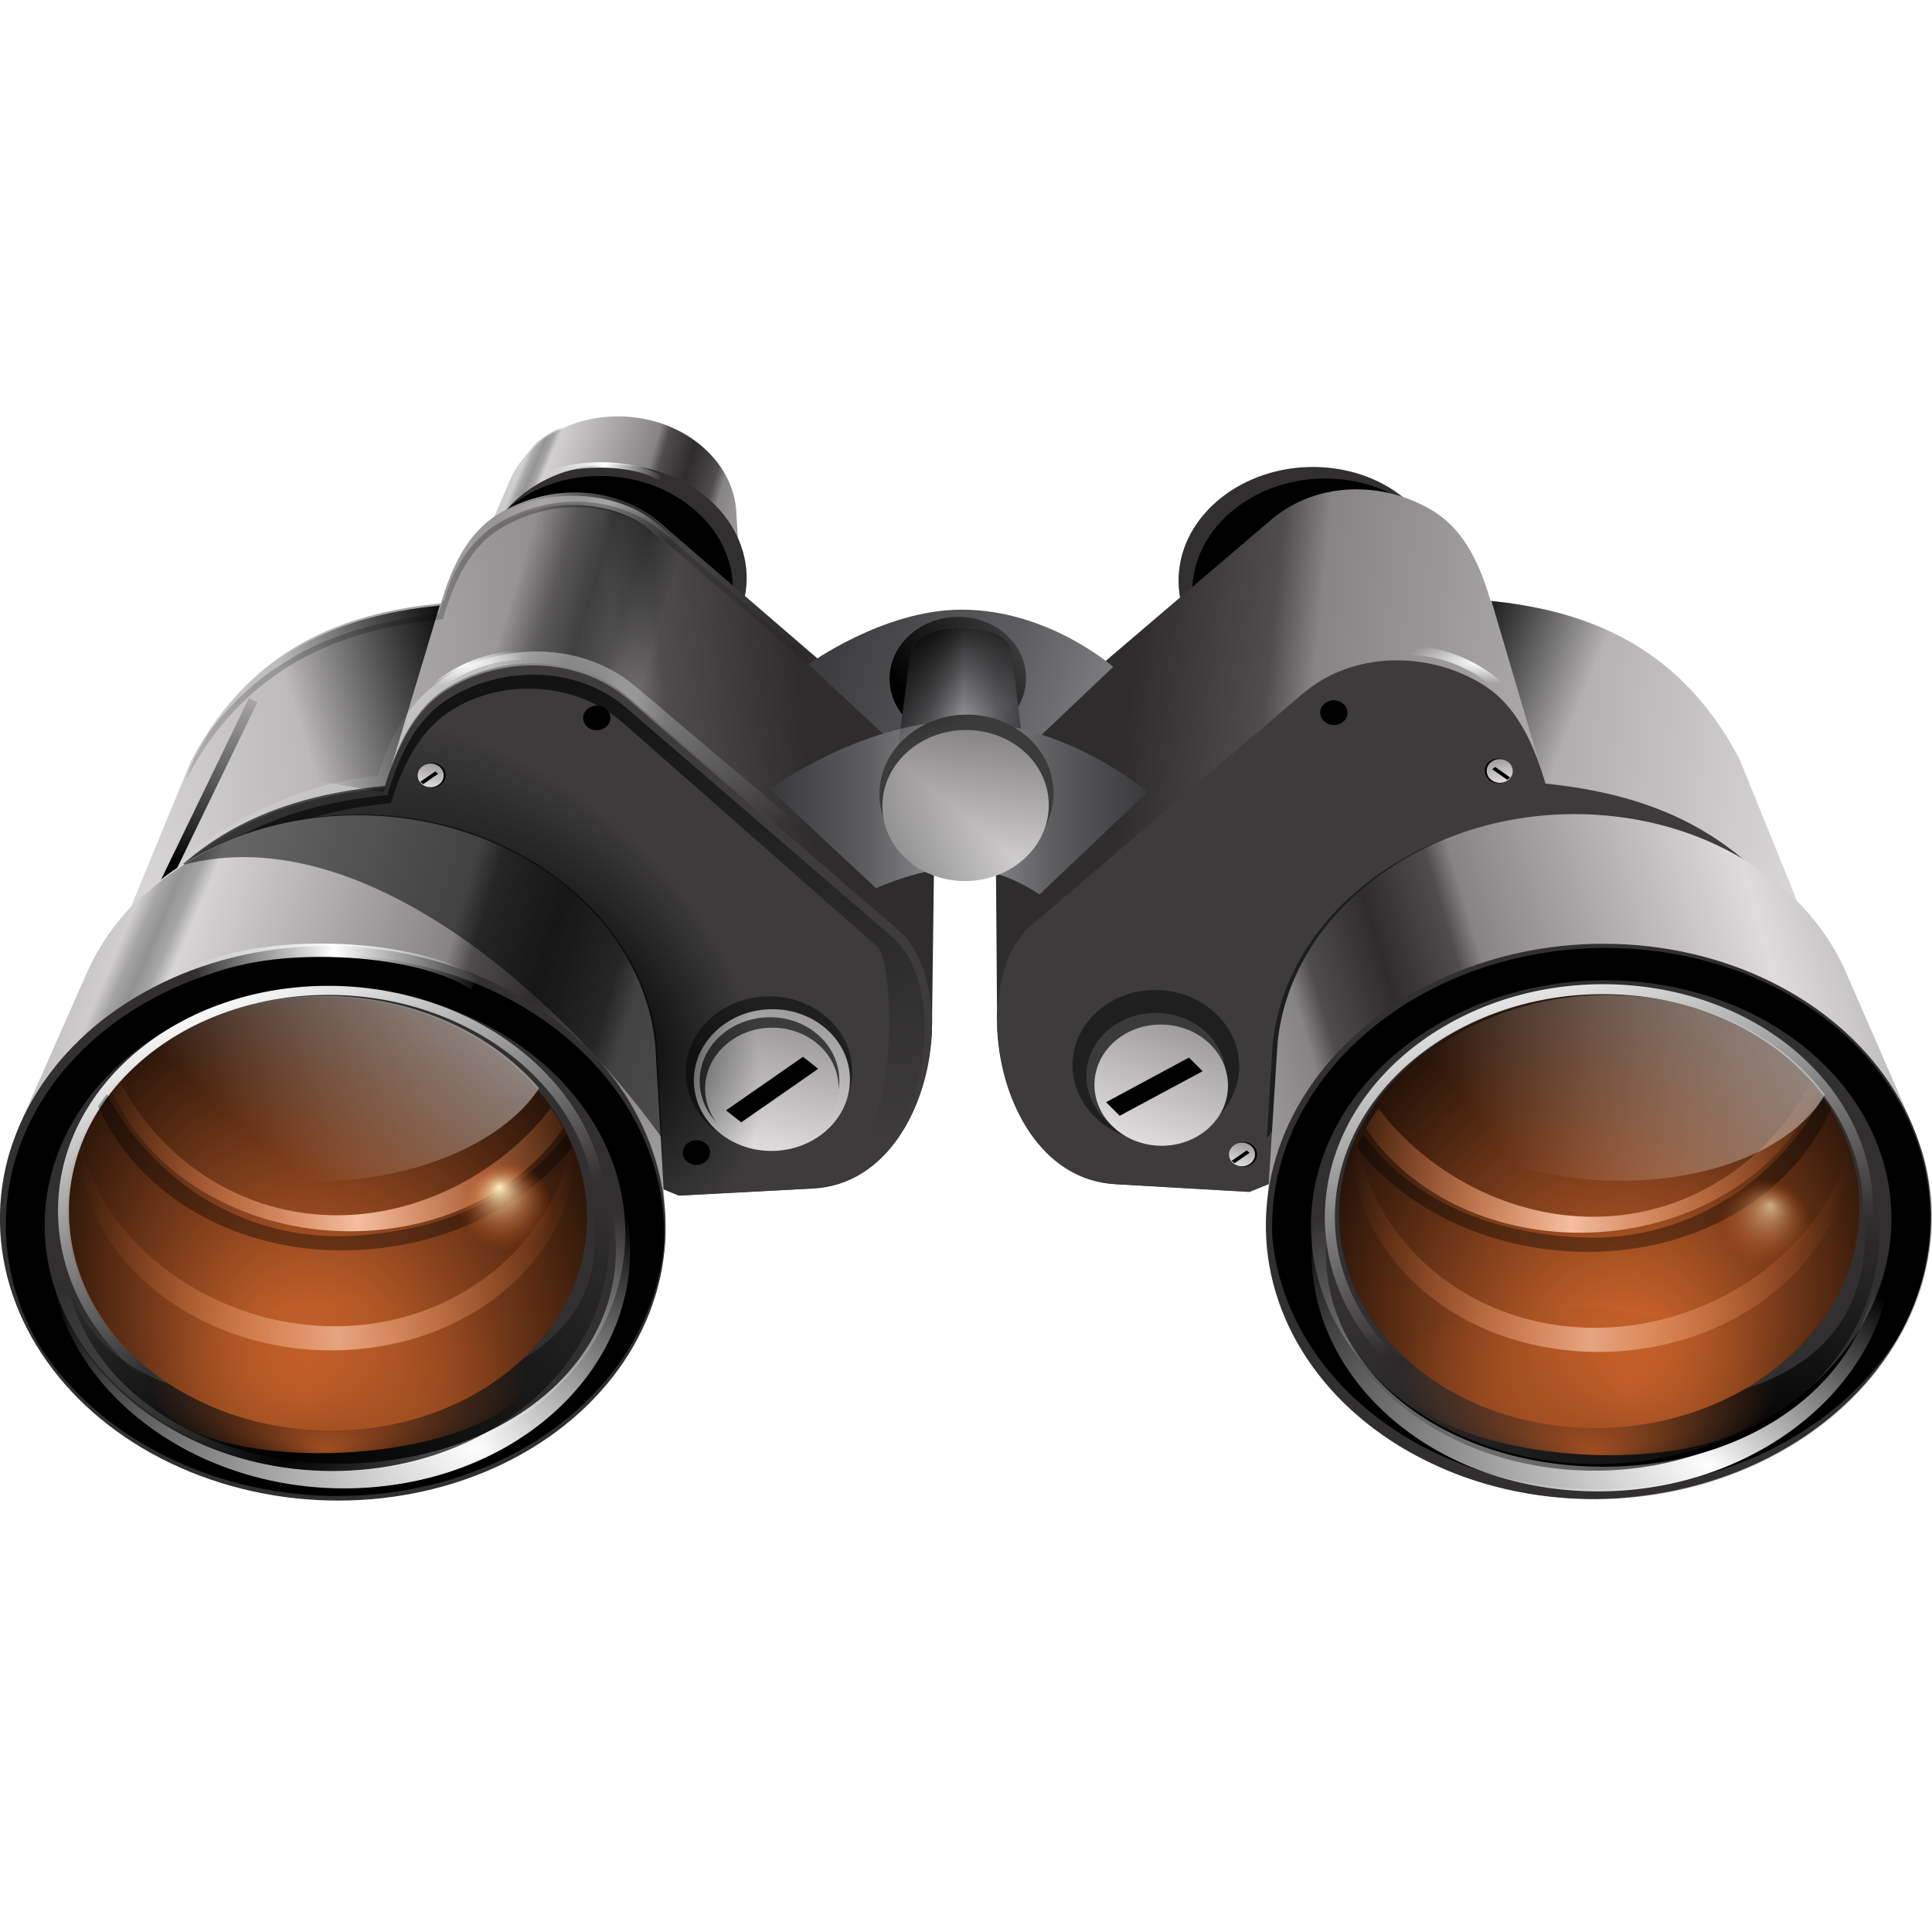 <svg height="256" width="256" xmlns="http://www.w3.org/2000/svg" xmlns:xlink="http://www.w3.org/1999/xlink">
  <defs>
    <linearGradient id="linearGradient11200">
      <stop offset="0"/>
      <stop offset="1" stop-opacity="0"/>
    </linearGradient>
    <linearGradient id="linearGradient9182">
      <stop offset="0" stop-color="#3a3a3c"/>
      <stop offset=".5" stop-color="#5d5d60"/>
      <stop offset="1" stop-color="#97989b"/>
    </linearGradient>
    <linearGradient id="linearGradient9015">
      <stop offset="0" stop-color="#fff"/>
      <stop offset="1" stop-color="#fff" stop-opacity="0"/>
    </linearGradient>
    <linearGradient id="linearGradient7974">
      <stop offset="0" stop-color="#a04e21"/>
      <stop offset="1" stop-color="#a04e21" stop-opacity="0"/>
    </linearGradient>
    <linearGradient id="linearGradient7964">
      <stop offset="0" stop-color="#fff0c3"/>
      <stop offset="1" stop-color="#c13d00" stop-opacity="0"/>
    </linearGradient>
    <linearGradient id="linearGradient7488">
      <stop offset="0" stop-color="#eb7331"/>
      <stop offset="1" stop-color="#eb7331" stop-opacity="0"/>
    </linearGradient>
    <linearGradient id="linearGradient5991">
      <stop offset="0" stop-opacity="0"/>
      <stop offset=".25" stop-opacity=".683"/>
      <stop offset=".5"/>
      <stop offset=".75" stop-opacity=".73"/>
      <stop offset="1" stop-opacity="0"/>
    </linearGradient>
    <linearGradient id="linearGradient5595">
      <stop offset="0" stop-color="#dddbdc"/>
      <stop offset=".743" stop-color="#878485"/>
      <stop offset=".809" stop-color="#4e4c4d"/>
      <stop offset="1" stop-color="#2e2c2d"/>
    </linearGradient>
    <filter id="filter5622" height="1.03" width="1.021" x="-.01" y="-.015">
      <feGaussianBlur stdDeviation=".371"/>
    </filter>
    <filter id="filter5698" height="1.103" width="1.103" x="-.051" y="-.051">
      <feGaussianBlur stdDeviation=".262"/>
    </filter>
    <filter id="filter5753" height="1.119" width="1.081" x="-.041" y="-.06">
      <feGaussianBlur stdDeviation="1.437"/>
    </filter>
    <clipPath id="clipPath5757">
      <path d="m1165.638-265.858h14.142c12.521 0 17.134-21.128 10.597-27.674l-26.994-26.994c-5.081-5.081-13.106-5.483-19.003-2.107-3.681 2.107-5.679 6.188-7.138 10.349-9.57.469-21.758 2.981-30.103 17.38z"/>
    </clipPath>
    <filter id="filter5911" height="1.209" width="1.275" x="-.138" y="-.104">
      <feGaussianBlur stdDeviation=".872"/>
    </filter>
    <clipPath id="clipPath5917">
      <path d="m1054.406-343.219c-2.685-.041-5.386.665-7.719 2-3.328 1.905-5.15 5.581-6.469 9.344-8.652.424-19.675 2.702-27.219 15.719l-9.688 20.938h.094c-.063.106-.125.205-.187.312l58.5 29.062h14.125c7.764 0 12.466-8.138 13.375-15.875h.031v-.188c.034-.305.041-.603.062-.906l.031-.25c.023-.386.059-.776.062-1.156l1.344-19.812c.547-4.351-.22-8.592-2.5-10.875l-24.406-24.406c-2.584-2.584-5.985-3.854-9.438-3.906z"/>
    </clipPath>
    <linearGradient gradientUnits="userSpaceOnUse" x1="1003.219" x2="1063.053" xlink:href="#linearGradient5595" y1="-304.532" y2="-304.532"/>
    <filter id="filter5977" height="1.219" width="1.083" x="-.04" y="-.118">
      <feGaussianBlur stdDeviation=".273"/>
    </filter>
    <clipPath id="clipPath5983">
      <path d="m1054.406-343.219c-2.685-.041-5.386.665-7.719 2-3.328 1.905-5.15 5.581-6.469 9.344-8.652.424-19.675 2.702-27.219 15.719l-9.688 20.938h.094c-.063.106-.125.205-.187.312l58.5 29.062h14.125c7.764 0 12.466-8.138 13.375-15.875h.031v-.188c.034-.305.041-.603.062-.906l.031-.25c.023-.386.059-.776.062-1.156l1.344-19.812c.547-4.351-.22-8.592-2.5-10.875l-24.406-24.406c-2.584-2.584-5.985-3.854-9.438-3.906z"/>
    </clipPath>
    <filter id="filter6035" height="1.127" width="1.324" x="-.162" y="-.064">
      <feGaussianBlur stdDeviation="1.052"/>
    </filter>
    <clipPath id="clipPath6050">
      <path d="m926.542-604.184c-2.538.878-4.836 2.463-6.573 4.514-2.478 2.927-2.936 7.004-2.892 10.99-7.987 3.351-17.572 9.254-20.221 24.064l-1.961 22.987.088-.032c-.023.121-.048.236-.07.358l64.906 7.354 13.277-4.82c7.298-2.649 8.94-11.904 7.155-19.486l.029-.011-.064-.176c-.073-.298-.167-.581-.251-.873l-.056-.246c-.11-.371-.209-.749-.336-1.108l-5.498-19.082c-.97-4.276-3.139-8.001-6.061-9.369l-31.27-14.612c-3.31-1.547-6.941-1.58-10.204-.451z"/>
    </clipPath>
    <linearGradient gradientTransform="matrix(.94 -.341 .341 .94 -245.877 186.612)" gradientUnits="userSpaceOnUse" x1="1320.719" x2="1380.553" xlink:href="#linearGradient5595" y1="-304.532" y2="-304.532"/>
    <filter id="filter6072" height="1.032" width="1.012" x="-.006" y="-.018">
      <feGaussianBlur stdDeviation=".083"/>
    </filter>
    <filter id="filter6198" height="1.639" width="1.217" x="-.124" y="-.336">
      <feGaussianBlur stdDeviation=".414"/>
    </filter>
    <filter id="filter6637" height="1.138" width="1.138" x="-.069" y="-.069">
      <feGaussianBlur stdDeviation=".775"/>
    </filter>
    <clipPath id="clipPath6641">
      <circle cx="1524.75" cy="-264.5" r="24.75" transform="matrix(1.073 0 -0 1.074 -111.419 18.59)"/>
    </clipPath>
    <filter id="filter6959" height="1.309" width="1.254" x="-.127" y="-.155">
      <feGaussianBlur stdDeviation="3.803"/>
    </filter>
    <clipPath id="clipPath6965">
      <path d="m919.493-293.5c-12.601 0-23.183 6.573-27.625 16l-7.156 14.5-1.906 4.281c-1.05 3.018-1.561 6.236-1.438 9.594.619 16.767 16.806 30.375 36.125 30.375 18.395 0 33.02-12.345 33.844-28l.031-.812v-18.969c-.001-.032.001-.062 0-.094-.546-14.835-14.832-26.875-31.875-26.875z"/>
    </clipPath>
    <linearGradient gradientUnits="userSpaceOnUse" spreadMethod="reflect" x1="897.078" x2="934.093" xlink:href="#linearGradient5595" y1="-271.968" y2="-258.918"/>
    <clipPath id="clipPath7001">
      <path d="m774.765-708.827c-11.304 5.569-17.892 16.141-17.711 26.56l-.012 16.17.182 4.683c.392 3.171 1.355 6.284 2.95 9.241 7.964 14.768 28.499 19.822 45.829 11.285 16.501-8.129 24.166-25.666 17.987-40.073l-.331-.743-8.382-17.016c-.015-.028-.026-.056-.041-.084-7.045-13.067-25.181-17.554-40.47-10.023z"/>
    </clipPath>
    <linearGradient gradientTransform="matrix(.897 -.442 .442 .897 -319.698 157.483)" gradientUnits="userSpaceOnUse" spreadMethod="reflect" x1="1342.21" x2="1379.225" xlink:href="#linearGradient5595" y1="-271.968" y2="-258.918"/>
    <filter id="filter7023" height="1.1" width="1.364" x="-.182" y="-.05">
      <feGaussianBlur stdDeviation=".602"/>
    </filter>
    <filter id="filter7256" height="1.244" width="1.495" x="-.247" y="-.122">
      <feGaussianBlur stdDeviation=".91"/>
    </filter>
    <clipPath id="clipPath7262">
      <path d="m1054.721-342.291c-2.66-.04-5.336.658-7.647 1.978-3.297 1.885-5.102 5.521-6.409 9.242-8.571.42-19.492 2.672-26.965 15.548l-9.597 20.71h.093c-.062.105-.124.203-.186.309l57.956 28.747h13.993c7.691 0 12.35-8.05 13.25-15.703h.031v-.185c.033-.302.041-.597.062-.896l.031-.247c.023-.382.058-.767.062-1.144l1.331-19.597c.542-4.303-.218-8.499-2.477-10.757l-24.179-24.141c-2.56-2.556-5.93-3.812-9.35-3.864z"/>
    </clipPath>
    <linearGradient gradientTransform="matrix(.991 0 0 .989 -304.413 -2.797)" gradientUnits="userSpaceOnUse" x1="1320.719" x2="1395.553" xlink:href="#linearGradient5595" y1="-304.532" y2="-307.282"/>
    <filter id="filter7328" height="1.035" width="1.035" x="-.018" y="-.018">
      <feGaussianBlur stdDeviation=".373"/>
    </filter>
    <filter id="filter7845" height="1.612" width="1.066" x="-.031" y="-.321">
      <feGaussianBlur stdDeviation=".268"/>
    </filter>
    <filter id="filter7958" height="1.067" width="1.033" x="-.016" y="-.034">
      <feGaussianBlur stdDeviation=".372"/>
    </filter>
    <filter id="filter8002" height="1.245" width="1.099" x="-.049" y="-.123">
      <feGaussianBlur stdDeviation=".818"/>
    </filter>
    <clipPath id="clipPath8998">
      <circle cx="1524.75" cy="-264.5" r="24.75" transform="matrix(1.105 0 .035 .959 -810.109 3.539)"/>
    </clipPath>
    <radialGradient id="radialGradient9002" cx="1524.223" cy="-260.479" fx="1521.598" fy="-250.718" gradientTransform="matrix(1.311 .124 -.054 1.689 -487.039 -8.419)" gradientUnits="userSpaceOnUse" r="24.75" xlink:href="#linearGradient7488"/>
    <filter id="filter10253" height="1.387" width="1.387" x="-.194" y="-.194">
      <feGaussianBlur stdDeviation=".985"/>
    </filter>
    <clipPath id="clipPath10259">
      <path d="m1294.602-283.293s6.98-5.026 13.955-4.616c7.781.458 13.258 6.47 13.258 6.47l-8.207 7.736s-2.37-2.163-5.31-2.462c-2.94-.299-6.45 1.264-6.45 1.264z"/>
    </clipPath>
    <linearGradient gradientTransform="matrix(.853 .05 -.048 .913 -73.971 -100.062)" gradientUnits="userSpaceOnUse" spreadMethod="reflect" x1="1587.483" x2="1626.271" xlink:href="#linearGradient9182" y1="-287.563" y2="-275.465"/>
    <linearGradient id="linearGradient2724" gradientTransform="matrix(-.249 -.015 -.015 .253 421.158 124.523)" gradientUnits="userSpaceOnUse" spreadMethod="reflect" x1="1342.21" x2="1379.225" xlink:href="#linearGradient5595" y1="-271.968" y2="-258.918"/>
    <linearGradient id="linearGradient2726" gradientUnits="userSpaceOnUse" x1="758.876" x2="765.156" xlink:href="#linearGradient5991" y1="-688.426" y2="-688.521"/>
    <linearGradient id="linearGradient2728" gradientUnits="userSpaceOnUse" spreadMethod="reflect" x1="1006.861" x2="1021.915" xlink:href="#linearGradient9015" y1="-277.201" y2="-277.292"/>
    <linearGradient id="linearGradient2736" gradientTransform="matrix(1.256 -.067 .07 1.21 -1623.655 572.801)" gradientUnits="userSpaceOnUse" x1="1320.719" x2="1395.553" xlink:href="#linearGradient5595" y1="-304.532" y2="-307.282"/>
    <linearGradient id="linearGradient2738" gradientUnits="userSpaceOnUse" x1="924.287" x2="940.115" xlink:href="#linearGradient5991" y1="-593.1" y2="-593.1"/>
    <linearGradient id="linearGradient2740" gradientUnits="userSpaceOnUse" x1="1050.312" x2="1053.822" xlink:href="#linearGradient9015" y1="-359.126" y2="-304.626"/>
    <linearGradient id="linearGradient2742" gradientUnits="userSpaceOnUse" x1="1308" x2="1315.656" xlink:href="#linearGradient5595" y1="-275" y2="-297.198"/>
    <linearGradient id="linearGradient2744" gradientTransform="matrix(1.36 0 0 1.236 -1685.534 497.332)" gradientUnits="userSpaceOnUse" x1="1308" x2="1315.656" xlink:href="#linearGradient5595" y1="-275" y2="-297.198"/>
    <radialGradient id="radialGradient2746" cx="1039.522" cy="-288.621" fx="1057.807" fy="-298.019" gradientTransform="matrix(.813 .658 -.453 .52 -915.085 -403.645)" gradientUnits="userSpaceOnUse" r="43.099" xlink:href="#linearGradient11200"/>
    <linearGradient id="linearGradient2748" gradientUnits="userSpaceOnUse" x1="1143.447" x2="1150.238" xlink:href="#linearGradient11200" y1="-320.306" y2="-265.858"/>
    <linearGradient id="linearGradient2754" gradientUnits="userSpaceOnUse" x1="1043.125" x2="1024.188" xlink:href="#linearGradient11200" y1="-326.561" y2="-321.844"/>
    <radialGradient id="radialGradient2756" cx="1058.034" cy="-345.893" gradientTransform="matrix(1 0 0 .466 .28 -180.871)" gradientUnits="userSpaceOnUse" r="11.965" xlink:href="#linearGradient9015"/>
    <linearGradient id="linearGradient2758" gradientUnits="userSpaceOnUse" x1="1040.708" x2="1051.419" xlink:href="#linearGradient11200" y1="-346.506" y2="-306.532"/>
    <radialGradient id="radialGradient2760" cx="1041.831" cy="-325.974" gradientTransform="matrix(1.278 .022 -.007 .401 -291.863 -217.506)" gradientUnits="userSpaceOnUse" r="5.626" xlink:href="#linearGradient9015"/>
    <linearGradient id="linearGradient2762" gradientUnits="userSpaceOnUse" x1="990.583" x2="1000.953" xlink:href="#linearGradient11200" y1="-289.031" y2="-309.714"/>
    <linearGradient id="linearGradient2764" gradientTransform="matrix(-1 0 0 1 2302.363 36.5)" gradientUnits="userSpaceOnUse" x1="1320.719" x2="1395.553" xlink:href="#linearGradient5595" y1="-304.532" y2="-307.282"/>
    <linearGradient id="linearGradient2780" gradientUnits="userSpaceOnUse" x1="1044.383" x2="1029.349" xlink:href="#linearGradient11200" y1="-328.561" y2="-323.612"/>
    <radialGradient id="radialGradient2786" cx="1041.831" cy="-325.974" gradientTransform="matrix(1.344 0 0 .401 -359.144 -194.319)" gradientUnits="userSpaceOnUse" r="5.626" xlink:href="#linearGradient9015"/>
    <linearGradient id="linearGradient2788" gradientTransform="matrix(1.265 0 0 1.22 -1901.706 439.388)" gradientUnits="userSpaceOnUse" spreadMethod="reflect" x1="1587.483" x2="1626.271" xlink:href="#linearGradient9182" y1="-287.563" y2="-275.465"/>
    <linearGradient id="linearGradient2790" gradientUnits="userSpaceOnUse" spreadMethod="reflect" x1="985.828" x2="1022.843" xlink:href="#linearGradient5595" y1="-271.968" y2="-258.918"/>
    <radialGradient id="radialGradient2794" cx="1523.936" cy="-239.075" fx="1530.712" fy="-239.917" gradientTransform="matrix(1.577 -.347 .237 1.184 -822.123 572.606)" gradientUnits="userSpaceOnUse" r="25.379" xlink:href="#linearGradient9015"/>
    <radialGradient id="radialGradient2796" cx="1523.936" cy="-239.075" fx="1520.789" fy="-241.939" gradientTransform="matrix(1.577 -.347 .237 1.184 -822.123 572.606)" gradientUnits="userSpaceOnUse" r="25.379" xlink:href="#linearGradient11200"/>
    <linearGradient id="linearGradient2802" gradientUnits="userSpaceOnUse" x1="1514.13" x2="1527.494" xlink:href="#linearGradient9015" y1="-288.695" y2="-257.327"/>
    <radialGradient id="radialGradient2804" cx="1005.078" cy="-231.961" fx="1003.906" fy="-217.384" gradientTransform="matrix(.998 .058 -.029 .51 -5.154 -171.595)" gradientUnits="userSpaceOnUse" r="19.922" xlink:href="#linearGradient7974"/>
    <linearGradient id="linearGradient2806" gradientUnits="userSpaceOnUse" spreadMethod="reflect" x1="1006.3" x2="1033.672" y1="-248.281" y2="-248.281">
      <stop offset="0" stop-color="#f4bea0"/>
      <stop offset="1" stop-color="#e5702f" stop-opacity="0"/>
    </linearGradient>
    <radialGradient id="radialGradient2810" cx="1029.172" cy="-242.679" fx="1028.62" fy="-244.888" gradientUnits="userSpaceOnUse" r="4.972" xlink:href="#linearGradient7964"/>
    <linearGradient id="linearGradient2812" gradientUnits="userSpaceOnUse" x1="1031.771" x2="995.547" xlink:href="#linearGradient9015" y1="-297.182" y2="-260.959"/>
    <linearGradient id="linearGradient2814" gradientTransform="matrix(-1.256 -.073 -.076 1.21 1902.36 563.209)" gradientUnits="userSpaceOnUse" spreadMethod="reflect" x1="1342.21" x2="1379.225" xlink:href="#linearGradient5595" y1="-271.968" y2="-258.918"/>
    <radialGradient id="radialGradient2818" cx="1523.936" cy="-239.075" fx="1517.711" fy="-243.728" gradientTransform="matrix(1.577 -.347 .237 1.184 -822.123 572.606)" gradientUnits="userSpaceOnUse" r="25.379" xlink:href="#linearGradient9015"/>
    <radialGradient id="radialGradient2820" cx="1513.958" cy="-242.042" fx="1510.811" fy="-244.906" gradientTransform="matrix(-2.262 -.558 -.493 1.424 3539.297 1385.71)" gradientUnits="userSpaceOnUse" r="25.379" xlink:href="#linearGradient11200"/>
    <radialGradient id="radialGradient2824" cx="1524.223" cy="-260.479" fx="1521.598" fy="-250.718" gradientTransform="matrix(1.822 .144 -.075 1.966 -3024.311 446.193)" gradientUnits="userSpaceOnUse" r="24.75" xlink:href="#linearGradient7488"/>
    <linearGradient id="linearGradient2826" gradientTransform="matrix(1.439 0 0 1.205 -2420.949 467.077)" gradientUnits="userSpaceOnUse" x1="1531.723" x2="1516.595" xlink:href="#linearGradient9015" y1="-294.203" y2="-258.553"/>
    <radialGradient id="radialGradient2828" cx="1005.078" cy="-231.961" fx="1003.906" fy="-217.384" gradientTransform="matrix(1 0 0 .544 0 -105.747)" gradientUnits="userSpaceOnUse" r="19.922" xlink:href="#linearGradient7974"/>
    <radialGradient id="radialGradient2834" cx="1029.172" cy="-242.679" fx="1028.62" fy="-244.888" gradientTransform="matrix(1.258 0 0 1.212 -1538.262 442.586)" gradientUnits="userSpaceOnUse" r="4.972" xlink:href="#linearGradient7964"/>
    <linearGradient id="linearGradient2836" gradientTransform="matrix(-1.256 -.073 -.076 1.21 1341.613 530.446)" gradientUnits="userSpaceOnUse" x1="871.224" x2="922.891" xlink:href="#linearGradient9015" y1="-296.401" y2="-253.656"/>
    <linearGradient id="linearGradient2838" gradientUnits="userSpaceOnUse" x1="1303.678" x2="1317.428" xlink:href="#linearGradient11200" y1="-279.197" y2="-290.213"/>
    <linearGradient id="linearGradient2840" gradientTransform="matrix(1.568 0 -.017 1.019 -1563.424 403.791)" gradientUnits="userSpaceOnUse" spreadMethod="reflect" x1="1069.713" x2="1075.181" xlink:href="#linearGradient9182" y1="-301.573" y2="-301.573"/>
    <linearGradient id="linearGradient2842" gradientTransform="matrix(1.568 0 0 1.511 -2386.793 539.863)" gradientUnits="userSpaceOnUse" spreadMethod="reflect" x1="1587.483" x2="1603.283" xlink:href="#linearGradient9182" y1="-287.563" y2="-287.563"/>
    <linearGradient id="linearGradient2844" gradientTransform="matrix(1.696 0 0 1.54 -2096.112 546.953)" gradientUnits="userSpaceOnUse" x1="1308" x2="1311.527" xlink:href="#linearGradient5595" y1="-275" y2="-291.92"/>
    <linearGradient id="linearGradient2846" gradientTransform="matrix(1.568 0 0 1.511 -1558.853 550.493)" gradientUnits="userSpaceOnUse" x1="1074.801" x2="1079.001" xlink:href="#linearGradient11200" y1="-311.694" y2="-302.514"/>
    <linearGradient id="linearGradient2852" gradientTransform="matrix(1.696 0 0 1.54 -2096.112 546.953)" gradientUnits="userSpaceOnUse" x1="1302.965" x2="1307.928" xlink:href="#linearGradient11200" y1="-275.404" y2="-280.129"/>
    <filter id="filter3606" height="1.048" width="1.048" x="-.024" y="-.024">
      <feGaussianBlur stdDeviation=".51"/>
    </filter>
  </defs>
  <g transform="matrix(-2.003 0 0 1.93 251.473 -1.086)">
    <path d="m85.21 29.166c3.143.194 5.683 2.022 6.649 4.48l1.566 3.785.411 1.114c.216.781.295 1.605.213 2.454-.408 4.24-4.651 7.44-9.47 7.144-4.588-.283-8.05-3.636-8.018-7.617l.004-.206.287-4.808c.001-.008.001-.016.001-.024.36-3.752 4.106-6.584 8.357-6.322z" fill="url(#linearGradient2724)"/>
    <rect clip-path="url(#clipPath7001)" fill="url(#linearGradient2726)" filter="url(#filter7023)" height="28.853" opacity=".568" ry="0" transform="matrix(-.23 .098 .097 .234 332.264 119.047)" width="7.926" x="758.111" y="-703.207"/>
    <circle cx="1524.75" cy="-264.5" fill="#312f30" r="24.75" transform="matrix(-.353 -.022 -.03 .31 615.224 155.681)"/>
    <circle cx="1524.75" cy="-264.5" r="24.75" style="stroke:#000;stroke-width:3.101;stroke-linecap:round;stroke-linejoin:round;clip-path:url(#clipPath6641);filter:url(#filter6637)" transform="matrix(-.328 -.02 -.028 .289 578.435 147.797)"/>
    <path d="m1021.25-275.25c-5.975-4.137-21.075-5.423-28.75-2.5" fill="none" filter="url(#filter7845)" stroke="url(#linearGradient2728)" stroke-width="1.331" transform="matrix(-.251 -.014 -.016 .279 333.81 124.477)"/>
  </g>
  <g transform="matrix(2.003 0 0 1.93 3.627 -.752)">
    <path d="m85.21 29.166c3.143.194 5.683 2.022 6.649 4.48l1.566 3.785.411 1.114c.216.781.295 1.605.213 2.454-.408 4.24-4.651 7.44-9.47 7.144-4.588-.283-8.05-3.636-8.018-7.617l.004-.206.287-4.808c.001-.008.001-.016.001-.024.36-3.752 4.106-6.584 8.357-6.322z" fill="url(#linearGradient2724)"/>
    <rect clip-path="url(#clipPath7001)" fill="url(#linearGradient2726)" filter="url(#filter7023)" height="28.853" opacity=".568" ry="0" transform="matrix(-.23 .098 .097 .234 332.264 119.047)" width="7.926" x="758.111" y="-703.207"/>
    <circle cx="1524.75" cy="-264.5" fill="#312f30" r="24.75" transform="matrix(-.353 -.022 -.03 .31 615.224 155.681)"/>
    <circle cx="1524.75" cy="-264.5" r="24.75" style="stroke:#000;stroke-width:3.101;stroke-linecap:round;stroke-linejoin:round;clip-path:url(#clipPath6641);filter:url(#filter6637)" transform="matrix(-.328 -.02 -.028 .289 578.435 147.797)"/>
    <path d="m1021.25-275.25c-5.975-4.137-21.075-5.423-28.75-2.5" fill="none" filter="url(#filter7845)" stroke="url(#linearGradient2728)" stroke-width="1.331" transform="matrix(-.251 -.014 -.016 .279 333.81 124.477)"/>
  </g>
  <path d="m75.443 65.267c-3.375.131-6.719 1.166-9.555 2.939-4.047 2.529-6.079 7.101-7.473 11.744-10.836 1.095-24.522 4.591-33.09 20.853l-10.708 25.993.118-.006c-.071.133-.143.257-.214.391l75.496 31.25 17.74-.948c9.751-.521 15.089-10.687 15.692-20.113l.039-.002-.013-.227c.021-.371.01-.733.015-1.101l.022-.305c.002-.469.02-.943-.002-1.404l.308-24.071c.384-5.303-.875-10.385-3.897-12.995l-32.353-27.903c-3.425-2.954-7.786-4.263-12.125-4.095z" fill="url(#linearGradient2736)" fill-rule="evenodd"/>
  <rect clip-path="url(#clipPath6050)" fill="url(#linearGradient2738)" filter="url(#filter6035)" height="39.598" opacity=".733" transform="matrix(1.204 .35 -.363 1.161 -1259.782 442.258)" width="15.556" x="924.423" y="-612.899"/>
  <path d="m89.914 158.418 17.761-.949c15.726-.841 20.047-26.723 11.382-34.209l-35.782-30.861c-6.735-5.809-16.842-5.757-24.013-1.275-4.477 2.798-6.701 7.871-8.243 13.006-11.986 1.211-27.119 5.069-36.596 23.057z" fill="#3d3b3c" fill-rule="evenodd"/>
  <path d="m1049.312-326.312c-3.121-.047-6.258.729-8.969 2.281-3.869 2.215-6.217 6.002-7.75 10.375-7.594.373-17.004 3.725-24.813 11l-4.469 7.438c8.339-14.119 20.439-16.596 29.938-17.062 1.459-4.162 3.444-8.236 7.125-10.344 5.897-3.376 13.919-2.987 19 2.094l27 27c2.659 2.663 3.498 7.731 2.688 12.812.058-.333.117-.667.156-1h.031v-.188c.034-.305.041-.603.062-.906l.031-.25c.023-.386.059-.776.062-1.156l.563-7.793c-.431-.841-.944-1.599-1.563-2.219l-28.094-27.582c-3.003-3.003-6.987-4.439-11-4.5zm35.094 56.25c-.366.424-.749.817-1.156 1.188.407-.37.79-.763 1.156-1.188zm-5.406 3.719c-.293.094-.602.151-.906.219.304-.066.613-.127.906-.219zm-1.062.281c-.298.062-.598.089-.906.125.303-.034.613-.066.906-.125z" fill="url(#linearGradient2740)" fill-rule="evenodd" filter="url(#filter5622)" transform="matrix(1.256 -.067 .07 1.21 -1224.9 551.486)"/>
  <g transform="matrix(1.256 -.067 .07 1.21 -1281.441 559.66)">
    <circle cx="1308" cy="-281.5" fill="#1f1f1f" filter="url(#filter5698)" r="6.234" transform="matrix(1.408 0 0 1.327 -724.503 90.279)"/>
    <circle cx="1308" cy="-281.5" fill="url(#linearGradient2742)" r="6.5" transform="matrix(1.265 0 0 1.192 -537.193 53.17)"/>
  </g>
  <circle cx="1308" cy="-281.5" fill="#3b3b3b" filter="url(#filter5698)" r="6.11" transform="matrix(1.512 -.081 .079 1.373 -1853.5 635.64)"/>
  <ellipse cx="93.848" cy="149.476" fill="url(#linearGradient2744)" rx="8.842" ry="8.032" transform="matrix(.999 -.053 .057 .998 0 0)"/>
  <path d="m89.914 158.418 17.761-.949c15.726-.841 20.047-26.723 11.382-34.209l-35.782-30.861c-6.735-5.809-16.842-5.757-24.013-1.275-4.477 2.798-6.701 7.871-8.243 13.006-11.986 1.211-27.119 5.069-36.596 23.057z" fill="url(#radialGradient2746)" fill-rule="evenodd"/>
  <path clip-path="url(#clipPath5757)" d="m1152.875-323.812c-2.92-.044-5.87.704-8.406 2.156-3.619 2.072-5.566 6.065-7 10.156-9.407.462-21.391 2.939-29.594 17.094l.897.345c7.881-13.407 20.027-16.1 29.02-16.541 1.379-3.932 3.448-7.79 6.927-9.781 5.572-3.19 13.137-2.447 17.937 2.354l25.5 26.03c1.58 1.943 1.831 26.156-10 26.156h1.125c12.309 0 16.832-20.783 10.406-27.219l-26.531-26.531c-2.809-2.809-6.527-4.162-10.281-4.219z" fill="url(#linearGradient2748)" fill-rule="evenodd" filter="url(#filter5753)" opacity=".824" transform="matrix(1.256 -.067 .07 1.21 -1355.515 558.468)"/>
  <rect height="12.424" transform="matrix(.785 .62 -.821 .571 0 0)" width="2.565" x="183.568" y="45.917"/>
  <g transform="matrix(1.256 -.067 .07 1.21 -1216.855 521.008)">
    <circle cx="1308" cy="-281.5" filter="url(#filter5698)" r="6.11" transform="matrix(.235 0 0 .221 740.796 -231.716)"/>
    <circle cx="1308" cy="-281.5" fill="url(#linearGradient2742)" r="6.5" transform="matrix(.211 0 0 .199 772.045 -237.907)"/>
    <rect height="1.951" transform="matrix(.737 .676 -.842 .539 0 0)" width=".404" x="328.351" y="-957.891"/>
  </g>
  <g transform="matrix(1.256 -.067 .07 1.21 -1238.687 528.614)">
    <circle cx="1308" cy="-281.5" filter="url(#filter5698)" r="6.11" transform="matrix(.235 0 0 .221 740.796 -231.716)"/>
    <circle cx="1308" cy="-281.5" fill="url(#linearGradient2742)" r="6.5" transform="matrix(.211 0 0 .199 772.045 -237.907)"/>
    <rect height="1.951" transform="matrix(.737 .676 -.842 .539 0 0)" width=".404" x="328.351" y="-957.891"/>
  </g>
  <path clip-path="url(#clipPath5917)" d="m1040.125-331.875c-4.484.226-16.599 1.472-19.781 7.188l3.844 10.781 8.906 2.094z" fill="url(#linearGradient2754)" fill-rule="evenodd" filter="url(#filter5911)" transform="matrix(1.256 -.067 .07 1.21 -1224.9 551.486)"/>
  <path clip-path="url(#clipPath5983)" d="m1046.887-340.801c5.347-3.087 12.651-1.989 16.276 1.636l6.616 6.52" fill="none" filter="url(#filter5977)" opacity=".733" stroke="url(#radialGradient2756)" transform="matrix(1.256 -.067 .07 1.21 -1224.9 551.486)"/>
  <path d="m1088.25-312.406-24.406-24.406c-2.584-2.584-5.985-3.854-9.438-3.906-2.685-.041-5.386.665-7.719 2-3.328 1.905-5.15 5.581-6.469 9.344-8.652.424-20.113 2.789-27.657 15.806" style="opacity:.582;fill:none;stroke-width:.594;clip-path:url(#clipPath7262);stroke:url(#linearGradient2758);filter:url(#filter6072)" transform="matrix(1.268 -.068 .07 1.224 -1237.546 555.595)"/>
  <path d="m1037.54-321.534c2.997-3.037 7.111-4.602 10.878-4.429" fill="none" filter="url(#filter6198)" stroke="url(#radialGradient2760)" transform="matrix(1.256 -.067 .07 1.21 -1224.9 551.486)"/>
  <path d="m999.922-306.621-10.607 19.799" fill="none" filter="url(#filter7256)" stroke="url(#linearGradient2762)" transform="matrix(1.256 -.067 .07 1.21 -1200.896 530.784)"/>
  <g transform="matrix(1.256 .073 -.076 1.21 -1011.413 368.059)">
    <path d="m930.457-306.719c2.685-.041 5.386.665 7.719 2 3.328 1.905 5.15 5.581 6.469 9.344 8.652.424 19.675 2.702 27.219 15.719l9.688 20.938h-.094c.063.106.125.205.187.312l-58.5 29.062h-14.125c-7.764 0-12.466-8.138-13.375-15.875h-.031v-.188c-.034-.305-.041-.603-.062-.906l-.031-.25c-.023-.386-.059-.776-.062-1.156l-1.344-19.812c-.547-4.351.22-8.592 2.5-10.875l24.406-24.406c2.584-2.584 5.985-3.854 9.438-3.906z" fill="url(#linearGradient2764)" fill-rule="evenodd"/>
    <rect clip-path="url(#clipPath6050)" fill="url(#linearGradient2738)" filter="url(#filter6035)" height="39.598" opacity=".733" transform="matrix(-.94 .341 .341 .94 2007.562 -55)" width="15.556" x="924.423" y="-612.899"/>
    <path d="m923.225-229.358h-14.142c-12.521 0-17.134-21.128-10.597-27.674l26.994-26.994c5.081-5.081 13.106-5.483 19.003-2.107 3.681 2.107 5.679 6.188 7.138 10.349 9.57.469 21.758 2.981 30.103 17.38z" fill="#3d3b3c" fill-rule="evenodd"/>
    <path d="m1049.312-326.312c-3.121-.047-6.258.729-8.969 2.281-3.869 2.215-6.217 6.002-7.75 10.375-7.594.373-17.004 3.725-24.813 11l-4.469 7.438c8.339-14.119 20.439-16.596 29.938-17.062 1.459-4.162 3.444-8.236 7.125-10.344 5.897-3.376 13.919-2.987 19 2.094l27 27c2.659 2.663 3.498 7.731 2.688 12.812.058-.333.117-.667.156-1h.031v-.188c.034-.305.041-.603.062-.906l.031-.25c.023-.386.059-.776.062-1.156l.563-7.793c-.431-.841-.944-1.599-1.563-2.219l-28.094-27.582c-3.003-3.003-6.987-4.439-11-4.5zm35.094 56.25c-.366.424-.749.817-1.156 1.188.407-.37.79-.763 1.156-1.188zm-5.406 3.719c-.293.094-.602.151-.906.219.304-.066.613-.127.906-.219zm-1.062.281c-.298.062-.598.089-.906.125.303-.034.613-.066.906-.125z" fill="url(#linearGradient2740)" fill-rule="evenodd" filter="url(#filter5622)" transform="matrix(-1 0 0 1 1984.863 36.5)"/>
    <g transform="translate(-204.633 40.743)">
      <circle cx="1308" cy="-281.5" fill="#1f1f1f" filter="url(#filter5698)" r="6.234" transform="matrix(1.408 0 0 1.327 -724.503 90.279)"/>
      <circle cx="1308" cy="-281.5" fill="url(#linearGradient2742)" r="6.5" transform="matrix(1.265 0 0 1.192 -537.193 53.17)"/>
    </g>
    <circle cx="1308" cy="-281.5" fill="#3b3b3b" filter="url(#filter5698)" r="6.11" transform="matrix(1.204 0 0 1.135 -662.196 78.137)"/>
    <circle cx="1308" cy="-281.5" fill="url(#linearGradient2742)" r="6.5" transform="matrix(1.082 0 0 1.019 -502.033 46.406)"/>
    <path clip-path="url(#clipPath5757)" d="m1152.875-323.812c-2.92-.044-5.87.704-8.406 2.156-3.619 2.072-5.566 6.065-7 10.156-9.407.462-21.391 2.939-29.594 17.094l.897.345c7.881-13.407 20.027-16.1 29.02-16.541 1.379-3.932 3.448-7.79 6.927-9.781 5.572-3.19 13.137-2.447 17.937 2.354l25.5 26.03c1.58 1.943 1.831 26.156-10 26.156h1.125c12.309 0 16.832-20.783 10.406-27.219l-26.531-26.531c-2.809-2.809-6.527-4.162-10.281-4.219z" fill="url(#linearGradient2748)" fill-rule="evenodd" filter="url(#filter5753)" opacity=".824" transform="matrix(-1 0 0 1 2088.863 36.5)"/>
    <rect height="10" transform="matrix(.737 .676 -.842 .539 0 0)" width="2.069" x="298.589" y="-826.48"/>
    <g transform="matrix(-1 0 0 1 1977.084 11.751)">
      <circle cx="1308" cy="-281.5" filter="url(#filter5698)" r="6.11" transform="matrix(.235 0 0 .221 740.796 -231.716)"/>
      <circle cx="1308" cy="-281.5" fill="url(#linearGradient2742)" r="6.5" transform="matrix(.211 0 0 .199 772.045 -237.907)"/>
      <rect height="1.951" transform="matrix(.737 .676 -.842 .539 0 0)" width=".404" x="328.351" y="-957.891"/>
    </g>
    <g transform="matrix(-1 0 0 1 1994.762 17.055)">
      <circle cx="1308" cy="-281.5" filter="url(#filter5698)" r="6.11" transform="matrix(.235 0 0 .221 740.796 -231.716)"/>
      <circle cx="1308" cy="-281.5" fill="url(#linearGradient2742)" r="6.5" transform="matrix(.211 0 0 .199 772.045 -237.907)"/>
      <rect height="1.951" transform="matrix(.737 .676 -.842 .539 0 0)" width=".404" x="328.351" y="-957.891"/>
    </g>
    <path clip-path="url(#clipPath5917)" d="m1040.125-331.875c-4.484.226-9.599.972-14.531 3.438l-.656 1.781 8.156 14.844z" fill="url(#linearGradient2780)" fill-rule="evenodd" filter="url(#filter5911)" transform="matrix(-1 0 0 1 1984.863 36.5)"/>
    <path clip-path="url(#clipPath5983)" d="m1046.887-340.801c5.347-3.087 12.651-1.989 16.276 1.636l6.616 6.52" fill="none" filter="url(#filter5977)" opacity=".733" stroke="url(#radialGradient2756)" transform="matrix(-1 0 0 1 1984.863 36.5)"/>
    <path d="m1088.25-312.406-24.406-24.406c-2.584-2.584-5.985-3.854-9.438-3.906-2.685-.041-5.386.665-7.719 2-3.328 1.905-5.15 5.581-6.469 9.344-8.652.424-19.675 2.702-27.219 15.719" fill="none" filter="url(#filter6072)" opacity=".582" stroke="url(#linearGradient2758)" stroke-width=".594" transform="matrix(-1.009 0 0 1.011 1995.089 39.328)"/>
    <path d="m1037.54-321.534c2.997-3.037 7.111-4.602 10.878-4.429" fill="none" filter="url(#filter6198)" stroke="url(#radialGradient2786)" transform="matrix(-1 0 0 1 1984.863 36.5)"/>
  </g>
  <path d="m107.134 88.024s9.929-7.242 20.272-7.242c11.537 0 20.097 7.579 20.097 7.579l-11.534 10.948s-3.67-2.695-8.039-2.863c-4.369-.168-9.437 2.19-9.437 2.19z" fill="url(#linearGradient2788)" fill-rule="evenodd"/>
  <g transform="matrix(1.256 -.067 .07 1.21 -1200.896 530.784)">
    <path d="m1008.243-293.5c-12.601 0-23.183 6.573-27.625 16l-7.156 14.5-1.906 4.281c-1.05 3.018-1.561 6.236-1.438 9.594.619 16.767 16.806 30.375 36.125 30.375 18.395 0 33.02-12.345 33.844-28l.031-.812v-18.969c-.001-.032 0-.062 0-.094-.546-14.835-14.832-26.875-31.875-26.875z" fill="url(#linearGradient2790)"/>
    <rect clip-path="url(#clipPath7001)" fill="url(#linearGradient2726)" filter="url(#filter7023)" height="28.853" opacity=".568" ry="0" transform="matrix(.897 .442 -.442 .897 0 0)" width="7.926" x="758.111" y="-703.207"/>
    <circle cx="1524.75" cy="-264.5" fill="#312f30" r="24.75" transform="matrix(1.414 0 .045 1.227 -1138.981 75.489)"/>
    <circle cx="1524.75" cy="-264.5" r="24.75" style="fill:none;stroke:#000;stroke-width:3.101;stroke-linecap:round;stroke-linejoin:round;clip-path:url(#clipPath6641);filter:url(#filter6637)" transform="matrix(1.316 0 .042 1.141 -990.153 53.404)"/>
    <path clip-path="url(#clipPath6965)" d="m913.25-314.25c-6.344 0-21.674 13.424-10.469 25.281 19.695-4.202 40.209 18.327 49.219 33.719l11.125-5.531c14.999 3.968 2.751-14.062 2.75-14.094-.546-14.835-35.582-39.375-52.625-39.375z" filter="url(#filter6959)" opacity=".711" transform="translate(88.9 -.1)"/>
    <path d="m1524.75-289.875c-14.002 0-25.375 11.373-25.375 25.375s11.373 25.375 25.375 25.375 25.375-11.373 25.375-25.375-11.373-25.375-25.375-25.375zm0 1.25c13.322 0 24.125 10.803 24.125 24.125s-10.907 22.772-24.228 22.772-24.022-9.45-24.022-22.772 10.803-24.125 24.125-24.125z" fill="url(#radialGradient2794)" filter="url(#filter7328)" transform="matrix(1.205 0 .039 1.045 -821.337 29.898)"/>
    <path d="m1524.75-289.875c-14.002 0-25.375 11.373-25.375 25.375s11.373 25.375 25.375 25.375 25.375-11.373 25.375-25.375-11.373-25.375-25.375-25.375zm0 1.25c13.322 0 24.125 10.803 24.125 24.125s-11.138 18.137-24.459 18.137-23.791-4.815-23.791-18.137 10.803-24.125 24.125-24.125z" fill="url(#radialGradient2796)" transform="matrix(1.164 0 .037 1.011 -760.482 19.801)"/>
    <path d="m1021.25-275.25c-5.975-4.137-21.075-5.423-28.75-2.5" fill="none" filter="url(#filter7845)" stroke="url(#linearGradient2728)" stroke-width="1.331" transform="matrix(1.007 .007 -.002 1.099 -7.473 20.969)"/>
    <circle cx="1524.75" cy="-264.5" r="24.75" transform="matrix(1.105 0 .035 .959 -671.047 3.539)"/>
    <circle cx="1524.75" cy="-264.5" fill="url(#radialGradient9002)" r="24.75" transform="matrix(1.105 0 .035 .959 -671.047 3.539)"/>
    <circle cx="1524.75" cy="-264.5" fill="none" r="24.75" stroke="url(#linearGradient2802)" stroke-linecap="round" stroke-linejoin="round" stroke-width="1.003" transform="matrix(1.144 0 .037 .993 -729.368 12.671)"/>
    <ellipse cx="1005.078" cy="-231.961" fill="url(#radialGradient2804)" filter="url(#filter8002)" rx="19.922" ry="8.008"/>
    <g clip-path="url(#clipPath8998)" transform="translate(138.991)">
      <path d="m979.032-261.5c-.081.879-.127 1.782-.094 2.688.484 13.108 13.147 23.75 28.25 23.75 15.103 0 26.953-10.642 26.469-23.75-.015-.41-.024-.814-.062-1.219-1.114 11.834-11.969 22.234-26.016 22.234-14.631-0-27.351-11.162-28.547-23.703z" fill="url(#linearGradient2806)" filter="url(#filter7958)" opacity=".857" transform="matrix(.956 0 0 .956 -96.02 -10.419)"/>
      <path d="m979.032-261.5c-.081.879-.127 1.782-.094 2.688.484 13.108 13.147 23.75 28.25 23.75 15.103 0 26.953-10.642 26.469-23.75-.015-.41-.024-.814-.062-1.219-1.114 11.834-14.012 23.052-28.059 23.052-14.631-0-25.307-11.98-26.503-24.521z" fill="url(#linearGradient2806)" filter="url(#filter7958)" transform="matrix(.956 0 0 .956 -93.285 -23.31)"/>
      <path d="m979.032-261.5c-.081.879-.127 1.782-.094 2.688.484 13.108 12.204 23.353 27.306 23.353 15.103 0 27.896-10.245 27.412-23.353-.015-.41-.024-.814-.062-1.219-1.114 11.834-10.008 23.052-28.059 23.052-14.631 0-25.307-11.98-26.503-24.521z" opacity=".374" transform="matrix(1.025 0 0 1.043 -162.621 -.4)"/>
    </g>
    <circle cx="1029.172" cy="-242.679" fill="url(#radialGradient2810)" r="4.972" transform="translate(-5.8 -7.182)"/>
    <path d="m1003.859-273.969c-8.985 0-16.85 3.752-21.625 9.562 2.972 6.218 12.276 10.75 23.25 10.75 9.89 0 18.396-3.657 22.156-8.938-5.06-6.824-13.896-11.375-23.781-11.375z" fill="url(#linearGradient2812)"/>
  </g>
  <path clip-path="url(#clipPath6965)" d="m913.25-314.25c-6.344 0-21.674 13.424-10.469 25.281 19.695-4.202 40.209 18.327 49.219 33.719l11.125-5.531c14.999 3.968 2.751-14.062 2.75-14.094-.546-14.835-35.582-39.375-52.625-39.375z" filter="url(#filter6959)" opacity=".711" transform="matrix(-1.256 -.073 -.076 1.21 1343.296 530.423)"/>
  <path d="m211.351 107.954c15.822.924 28.607 9.654 33.467 21.387l7.881 18.071 2.068 5.32c1.089 3.729 1.486 7.66 1.075 11.714-2.053 20.243-23.413 35.522-47.669 34.105-23.096-1.349-40.518-17.361-40.361-36.364l.023-.985 1.444-22.953c.004-.038.003-.075.007-.113 1.815-17.911 20.668-31.432 42.066-30.182z" fill="url(#linearGradient2814)"/>
  <rect clip-path="url(#clipPath7001)" fill="url(#linearGradient2726)" filter="url(#filter7023)" height="28.853" opacity=".568" ry="0" transform="matrix(-1.16 .469 .487 1.118 1454.907 537.065)" width="7.926" x="758.111" y="-703.207"/>
  <ellipse cx="-227.358" cy="149.38" fill="#312f30" rx="44.016" ry="36.861" transform="matrix(-.998 -.058 -.101 .995 0 0)"/>
  <circle cx="1524.75" cy="-264.5" r="24.75" style="fill:none;stroke:#000;stroke-width:3.101;stroke-linecap:round;stroke-linejoin:round;clip-path:url(#clipPath6641);filter:url(#filter6637)" transform="matrix(-1.652 -.097 -.14 1.378 2694.024 674.323)"/>
  <path d="m1524.75-289.875c-14.002 0-25.375 11.373-25.375 25.375s11.373 25.375 25.375 25.375 25.375-11.373 25.375-25.375-11.373-25.375-25.375-25.375zm0 1.25c13.322 0 24.125 10.803 24.125 24.125s-10.907 22.772-24.228 22.772-24.022-9.45-24.022-22.772 10.803-24.125 24.125-24.125z" fill="url(#radialGradient2818)" filter="url(#filter3606)" transform="matrix(-1.512 -.088 -.128 1.262 2483.857 633.495)"/>
  <path d="m214.914 132.873c20.471 1.196 35.691 16.044 33.958 33.129s-19.767 29.99-40.238 28.794c-20.471-1.196-35.691-16.044-33.958-33.129s19.767-29.99 40.238-28.794zm-.155 1.525c-19.476-1.138-36.608 11.121-38.256 27.376-1.649 16.255 14.039 23.081 33.515 24.219 19.476 1.138 35.378-3.843 37.026-20.098s-12.809-30.359-32.285-31.497z" fill="url(#radialGradient2820)"/>
  <path d="m1021.25-275.25c-5.975-4.137-21.075-5.423-28.75-2.5" fill="none" filter="url(#filter7845)" stroke="url(#linearGradient2728)" stroke-width="1.331" transform="matrix(-1.265 -.066 -.081 1.33 1462.693 562.987)"/>
  <ellipse cx="-227.307" cy="148.039" rx="34.41" ry="28.816" transform="matrix(-.998 -.058 -.101 .995 0 0)"/>
  <ellipse cx="-227.307" cy="148.039" fill="url(#radialGradient2824)" rx="34.41" ry="28.816" transform="matrix(-.998 -.058 -.101 .995 0 0)"/>
  <ellipse cx="-227.319" cy="148.374" fill="none" rx="35.607" ry="29.822" stroke="url(#linearGradient2826)" stroke-linecap="round" stroke-linejoin="round" stroke-width="1.321" transform="matrix(-.998 -.058 -.101 .995 0 0)"/>
  <ellipse cx="1005.078" cy="-231.961" fill="url(#radialGradient2828)" filter="url(#filter8002)" rx="19.922" ry="8.008" transform="matrix(-1.256 -.073 -.076 1.21 1454.907 537.065)"/>
  <g clip-path="url(#clipPath8998)" transform="matrix(-1.256 -.073 -.076 1.21 1280.397 526.869)">
    <path d="m979.032-261.5c-.081.879-.127 1.782-.094 2.688.484 13.108 13.147 23.75 28.25 23.75 15.103 0 26.953-10.642 26.469-23.75-.015-.41-.024-.814-.062-1.219-1.114 11.834-11.969 22.234-26.016 22.234-14.631-0-27.351-11.162-28.547-23.703z" fill="url(#linearGradient2806)" filter="url(#filter7958)" opacity=".857" transform="matrix(.956 0 0 .956 -96.02 -10.419)"/>
    <path d="m979.032-261.5c-.081.879-.127 1.782-.094 2.688.484 13.108 13.147 23.75 28.25 23.75 15.103 0 26.953-10.642 26.469-23.75-.015-.41-.024-.814-.062-1.219-1.114 11.834-14.012 23.052-28.059 23.052-14.631-0-25.307-11.98-26.503-24.521z" fill="url(#linearGradient2806)" filter="url(#filter7958)" transform="matrix(.956 0 0 .956 -93.285 -23.31)"/>
    <path d="m979.032-261.5c-.081.879-.127 1.782-.094 2.688.484 13.108 12.204 23.353 27.306 23.353 15.103 0 27.896-10.245 27.412-23.353-.015-.41-.024-.814-.062-1.219-1.114 11.834-10.008 23.052-28.059 23.052-14.631 0-25.307-11.98-26.503-24.521z" opacity=".374" transform="matrix(1.025 0 0 1.043 -162.621 -.4)"/>
  </g>
  <ellipse cx="-243.886" cy="148.354" fill="url(#radialGradient2834)" opacity=".648" rx="6.253" ry="6.028" transform="matrix(-.998 -.058 -.063 .998 0 0)"/>
  <path d="m215.369 131.909c11.281.659 20.871 5.777 26.423 13.157-4.204 7.306-16.232 12.107-30.01 11.302-12.418-.726-22.819-5.775-27.138-12.44 6.872-7.886 18.314-12.745 30.724-12.02z" fill="url(#linearGradient2836)"/>
  <circle clip-path="url(#clipPath10259)" cx="1308" cy="-281.5" fill="url(#linearGradient2838)" filter="url(#filter10253)" r="6.11" transform="matrix(1.478 -.078 .077 1.332 -1784.634 566.872)"/>
  <path d="m120.674 86.4c.222-1.39 2.154-3.27 6.75-3.27 4.602 0 6.659 1.844 6.635 3.27l1.787 14.814h-17.147z" fill="url(#linearGradient2840)"/>
  <path d="m102.006 104.551s12.301-8.973 25.115-8.973c14.293 0 24.899 9.39 24.899 9.39l-14.29 13.563s-4.547-3.339-9.96-3.547c-5.413-.209-11.692 2.713-11.692 2.713z" fill="url(#linearGradient2842)" fill-rule="evenodd"/>
  <circle cx="1308" cy="-281.5" fill="#3b3b3b" filter="url(#filter5698)" r="6.11" transform="matrix(1.885 -.101 .099 1.712 -2309.648 719.204)"/>
  <ellipse cx="121.603" cy="113.407" fill="url(#linearGradient2844)" rx="11.021" ry="10.011" transform="matrix(.999 -.053 .057 .998 0 0)"/>
  <path d="m120.674 86.4c.222-1.39 2.154-3.27 6.75-3.27 4.602 0 6.659 1.844 6.635 3.27l1.787 14.814h-17.147z" fill="url(#linearGradient2846)"/>
  <g transform="matrix(1.256 -.067 .07 1.21 -1203.652 578.601)">
    <circle cx="1308" cy="-281.5" filter="url(#filter5698)" r="6.11" transform="matrix(.235 0 0 .221 740.796 -231.716)"/>
    <circle cx="1308" cy="-281.5" fill="url(#linearGradient2742)" r="6.5" transform="matrix(.211 0 0 .199 772.045 -237.907)"/>
    <rect height="1.951" transform="matrix(.737 .676 -.842 .539 0 0)" width=".404" x="328.351" y="-957.891"/>
  </g>
  <g transform="matrix(1.256 -.067 .07 1.21 -1131.178 578.838)">
    <circle cx="1308" cy="-281.5" filter="url(#filter5698)" r="6.11" transform="matrix(.235 0 0 .221 740.796 -231.716)"/>
    <circle cx="1308" cy="-281.5" fill="url(#linearGradient2742)" r="6.5" transform="matrix(.211 0 0 .199 772.045 -237.907)"/>
    <rect height="1.951" transform="matrix(.737 .676 -.842 .539 0 0)" width=".404" x="328.351" y="-957.891"/>
  </g>
  <ellipse cx="121.603" cy="113.407" fill="url(#linearGradient2852)" opacity=".355" rx="11.021" ry="10.011" transform="matrix(.999 -.053 .057 .998 0 0)"/>
</svg>
